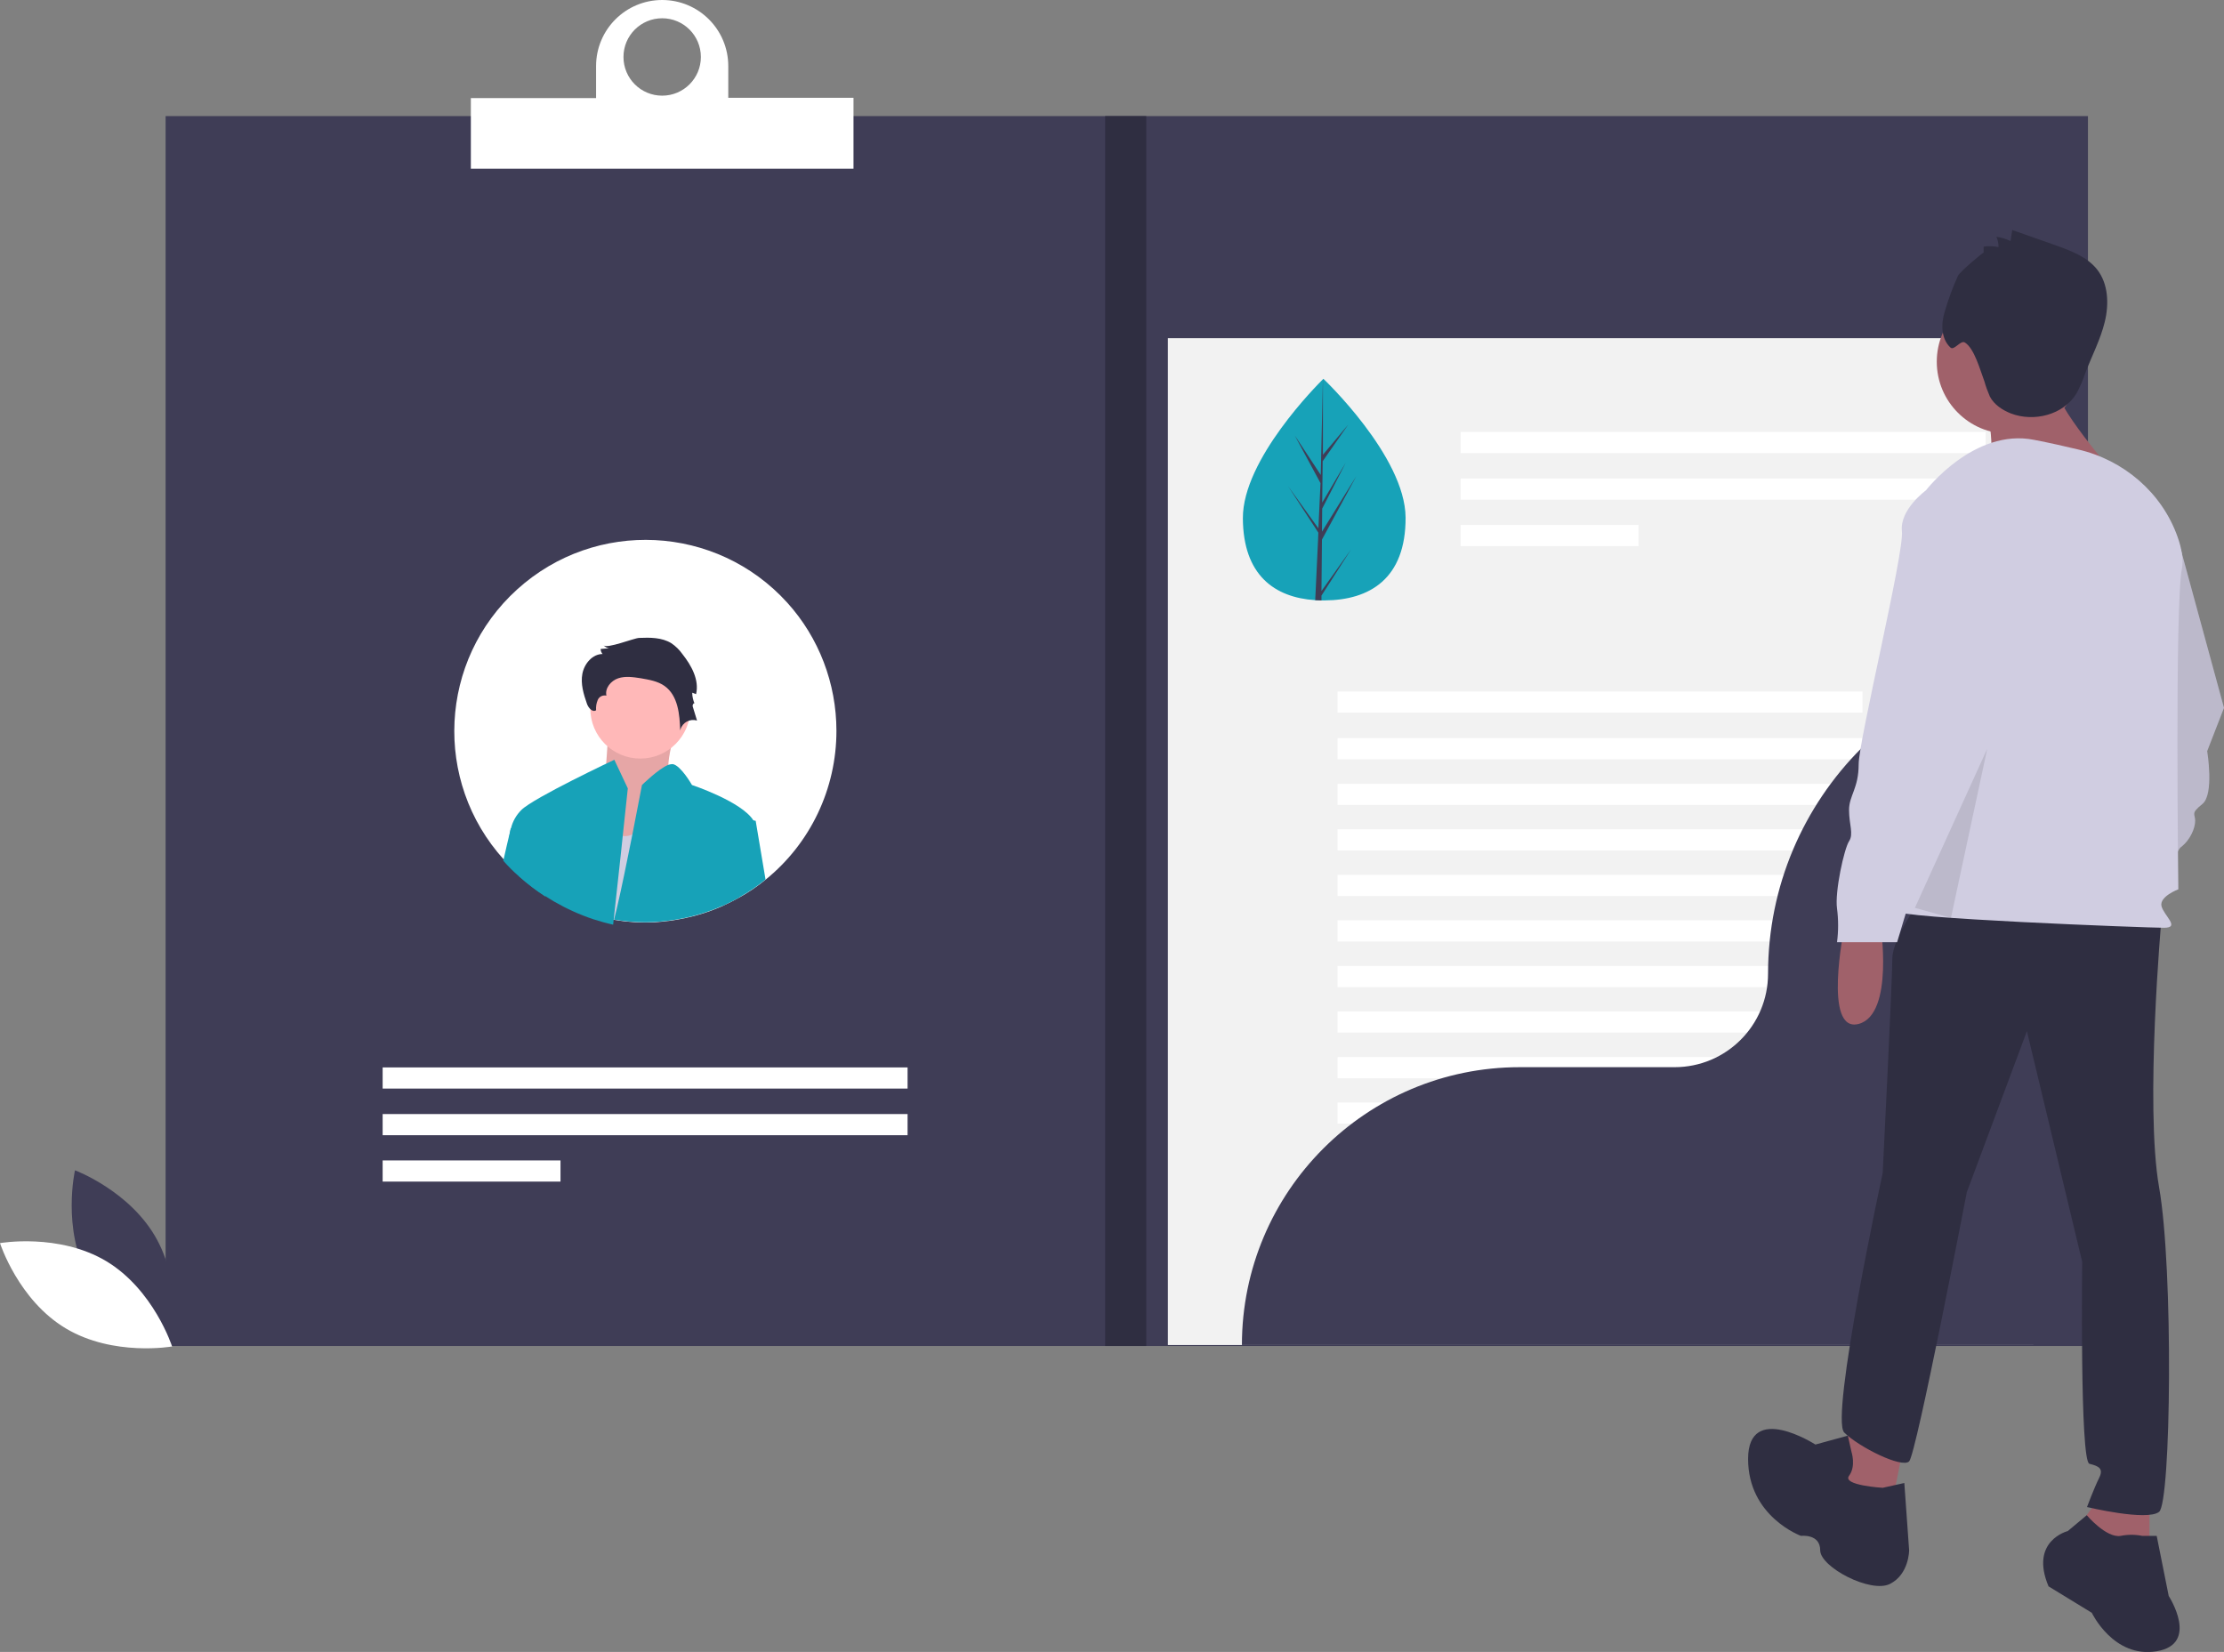 <?xml version="1.0" encoding="utf-8"?>
<!-- Generator: Adobe Illustrator 24.0.0, SVG Export Plug-In . SVG Version: 6.00 Build 0)  -->
<svg version="1.1" id="a0b12775-6e5f-4473-9cb3-a305020561f5"
	 xmlns="http://www.w3.org/2000/svg" xmlns:xlink="http://www.w3.org/1999/xlink" x="0px" y="0px" viewBox="0 0 925.3 687.3"
	 style="enable-background:new 0 0 925.3 687.3;" xml:space="preserve">
<rect x="0" y="0" width="925.3" height="687.3" fill="#808080" stroke="none"/>
<style type="text/css">
	.st0{fill:#3F3D56;}
	.st1{fill:#F2F2F2;}
	.st2{fill:#FFFFFF;}
	.st3{fill:#17A2B8;}
	.st4{fill:#2F2E41;}
	.st5{fill:#FFB8B8;}
	.st6{opacity:0.1;enable-background:new    ;}
	.st7{fill:#D0CDE1;}
	.st8{fill:#A0616A;}
</style>
<title>online_cv</title>
<rect x="68.9" y="48.3" class="st0" width="799.8" height="511.7"/>
<rect x="485.9" y="140.7" class="st1" width="360.1" height="418.9"/>
<path class="st0" d="M36.7,531.4c10.9,20.3,34.2,29,34.2,29s5.5-24.2-5.5-44.5c-10.9-20.3-34.2-29-34.2-29S25.7,511.1,36.7,531.4z"
	/>
<path class="st2" d="M44.2,524.7c19.8,11.9,27.4,35.5,27.4,35.5s-24.4,4.3-44.2-7.5S0,517.2,0,517.2S24.4,512.9,44.2,524.7z"/>
<rect x="607.7" y="179.7" class="st2" width="218.4" height="8.8"/>
<rect x="607.7" y="199.1" class="st2" width="218.4" height="8.8"/>
<rect x="607.7" y="218.4" class="st2" width="74" height="8.8"/>
<rect x="159.2" y="444.1" class="st2" width="218.4" height="8.8"/>
<rect x="159.2" y="463.5" class="st2" width="218.4" height="8.8"/>
<rect x="159.2" y="482.8" class="st2" width="74" height="8.8"/>
<rect x="556.5" y="287.7" class="st2" width="218.4" height="8.8"/>
<rect x="556.5" y="307.1" class="st2" width="218.4" height="8.8"/>
<rect x="556.5" y="326.1" class="st2" width="218.4" height="8.8"/>
<rect x="556.5" y="345" class="st2" width="218.4" height="8.8"/>
<rect x="556.5" y="364" class="st2" width="218.4" height="8.8"/>
<rect x="556.5" y="382.9" class="st2" width="218.4" height="8.8"/>
<rect x="556.5" y="401.9" class="st2" width="218.4" height="8.8"/>
<rect x="556.5" y="420.8" class="st2" width="218.4" height="8.8"/>
<rect x="556.5" y="439.8" class="st2" width="218.4" height="8.8"/>
<rect x="556.5" y="458.7" class="st2" width="218.4" height="8.8"/>
<rect x="556.5" y="477.7" class="st2" width="218.4" height="8.8"/>
<path class="st2" d="M348,304.1c0,24-10.8,46.8-29.5,61.9c-3.4,2.8-7.1,5.3-10.9,7.4c-2.3,1.3-4.7,2.5-7.1,3.6
	c-8.1,3.6-16.7,5.7-25.5,6.5c-2.2,0.2-4.3,0.3-6.5,0.3c-4.4,0-8.7-0.4-13-1.1c-1.5-0.2-3-0.5-4.5-0.9c-2.6-0.6-5.1-1.3-7.6-2.1
	c-10.3-3.4-19.8-9-27.9-16.2c-2.1-1.8-4.1-3.8-5.9-5.9c-29.5-32.6-27-82.9,5.6-112.4s82.9-27,112.4,5.6
	C340.7,265.3,348,284.3,348,304.1z"/>
<path class="st3" d="M584.8,215.3c0.1,25.5-15,34.4-33.7,34.5c-0.4,0-0.9,0-1.3,0c-0.9,0-1.7-0.1-2.6-0.1
	c-16.9-1.1-30-10.4-30.1-34.1c-0.1-24.5,31.1-55.6,33.4-57.9l0,0c0.1-0.1,0.1-0.1,0.1-0.1S584.6,189.8,584.8,215.3z"/>
<path class="st0" d="M549.8,245.9l12.3-17.3l-12.3,19.2l0,2c-0.9,0-1.7-0.1-2.6-0.1l1.2-25.5l0-0.2l0,0l0.1-2.4l-12.5-19.2
	l12.5,17.4l0,0.5l0.9-19.3l-10.7-19.8l10.8,16.4l0.9-39.9l0-0.1l0,0.1l0,31.5l10.5-12.5l-10.6,15.2l-0.2,17.2l9.8-16.6l-9.8,19.1
	l-0.1,9.6l14.3-23.1l-14.3,26.4L549.8,245.9z"/>
<path class="st0" d="M868.3,272.4c-73.3,0-132.7,59.4-132.7,132.7v0c0,21.5-17.4,38.9-38.9,38.9c0,0,0,0,0,0h-64.4
	c-63.9,0-115.6,51.8-115.6,115.6l0,0v0h351.6L868.3,272.4L868.3,272.4z"/>
<rect x="459.8" y="48.3" class="st4" width="17.1" height="511.7"/>
<path class="st2" d="M303,40.7V27.5C303,12.3,290.7,0,275.5,0c-15.2,0-27.5,12.3-27.5,27.5v13.3h-52.1v29.4h159.2V40.7H303z
	 M275.5,7.6c8.9,0,16.1,7.2,16.1,16.1s-7.2,16.1-16.1,16.1c-8.9,0-16.1-7.2-16.1-16.1v0C259.4,14.8,266.6,7.6,275.5,7.6L275.5,7.6
	L275.5,7.6z"/>
<path class="st5" d="M282.6,298.8c0,0-7.9,22.5-3,26s-16.4,31.8-16.4,31.8l-25.6-6.9l14-23.7c0,0,1.8-23.7,1.8-27.2
	S282.6,298.8,282.6,298.8z"/>
<path class="st6" d="M282.6,298.8c0,0-7.9,22.5-3,26s-16.4,31.8-16.4,31.8l-25.6-6.9l14-23.7c0,0,1.8-23.7,1.8-27.2
	S282.6,298.8,282.6,298.8z"/>
<circle class="st5" cx="266.4" cy="294.8" r="20.8"/>
<path class="st7" d="M250.9,381.7c-2.6-0.6-5.1-1.3-7.6-2.1l4-27.3l1.2-8.4l6.3,2.4c0.9,0.3,1.8,0.7,2.9,1.1
	c1.7,0.7,3.6,0.6,5.3-0.2c6.1-2.8,9.7-13.7,9.7-13.7s0.2,3.1,0.6,8.2c0.6,9.1,1.4,24.7,1.7,41.7c-2.2,0.2-4.3,0.3-6.5,0.3
	c-4.4,0-8.7-0.4-13-1.1C253.9,382.3,252.4,382,250.9,381.7z"/>
<path class="st3" d="M261.2,328l-1.9,17.8l-0.9,8.6l-3.3,30.3c-2.8-0.6-5.6-1.4-8.4-2.3c-11.3-3.8-21.8-9.9-30.7-17.8l-4.2-15
	c0-0.9,0.1-1.8,0.3-2.7c0,0,0,0,0,0c0.1-0.8,0.3-1.6,0.5-2.3c0,0,0,0,0,0c0.7-2.9,2.2-5.5,4.3-7.6c5.1-5.1,38.7-20.9,38.7-20.9
	l0.6,1.3L261.2,328z"/>
<path class="st4" d="M265.9,265.4c4.6-0.2,9.5-0.2,13.4,2.2c1.8,1.2,3.4,2.8,4.6,4.5c3.8,4.8,7.1,10.8,5.7,16.7l-1.6-0.6
	c0,1.6,0.4,3.2,1,4.6c-0.2-0.7-1,0.4-0.8,1.1l1.8,5.9c-2.9-0.9-6,0.7-6.9,3.7c-0.1,0.2-0.1,0.4-0.1,0.6c-0.2-6.9-0.9-14.7-6.5-18.7
	c-2.8-2-6.4-2.6-9.8-3.2c-3.2-0.5-6.5-1-9.5,0s-5.6,4.1-4.9,7.2c-1.5-0.3-3,0.4-3.6,1.8c-0.6,1.4-0.8,2.8-0.7,4.3
	c-1.5,1-3.2-1-3.8-2.7c-1.4-4-2.7-8.3-1.9-12.5s4.2-8.2,8.4-8.2c-0.5-0.6-0.8-1.3-0.8-2.1l3.5-0.3c-0.9-0.1-1.7-0.6-2.3-1.2
	C252.6,270,263.7,265.5,265.9,265.4z"/>
<path class="st3" d="M314.3,345c-0.5,4.3-3.6,16.6-6.7,28.3c-2.3,1.3-4.7,2.5-7.1,3.6c-8.1,3.6-16.7,5.7-25.5,6.5
	c-2.2,0.2-4.3,0.3-6.5,0.3c-4.4,0-8.7-0.4-13-1.1c1.6-6.2,3.8-16.5,5.8-26.5c0.6-3,1.2-6.1,1.8-8.9c2.2-11.4,4-20.6,4-20.6
	s6.9-6.8,11-8.4c0.6-0.2,1.2-0.3,1.8-0.3c3.4,0.6,8,8.7,8,8.7s20.8,6.9,25.6,14.8C314.1,342.4,314.4,343.7,314.3,345z"/>
<path class="st3" d="M228.2,344.5l-1.3,28.5c-3.9-2.5-7.5-5.3-11-8.4c-2.3-2-4.5-4.2-6.5-6.5c1.1-4.8,2-8.8,2.6-11.2c0,0,0,0,0,0
	c0.3-1.3,0.5-2.2,0.5-2.3c0,0,0,0,0,0H228.2z"/>
<path class="st3" d="M318.5,365.9c-3.4,2.8-7.1,5.3-10.9,7.4c-2.3,1.3-4.7,2.5-7.1,3.6l-2.3-13.4l2.3-25.4l12.9,3.2l1,0.2
	L318.5,365.9z"/>
<path class="st8" d="M865.3,410.5c0,0-9,44,6,40s9-42,9-42L865.3,410.5z"/>
<path class="st7" d="M907.3,228.5h-10c0,0-11,8-10,17s-18,87-18,97s-4,13-4,19s2,10,0,13s-6,21-5,28c0.6,4.6,0.6,9.4,0,14h25
	c0,0,18-61,22-64s6-8,6-11s-2-3,3-7s2-22,2-22l7-18L907.3,228.5z"/>
<path class="st6" d="M907.3,228.5h-10c0,0-11,8-10,17s-18,87-18,97s-4,13-4,19s2,10,0,13s-6,21-5,28c0.6,4.6,0.6,9.4,0,14h25
	c0,0,18-61,22-64s6-8,6-11s-2-3,3-7s2-22,2-22l7-18L907.3,228.5z"/>
<path class="st8" d="M767.3,386c0,0-9,44,6,40s9-42,9-42L767.3,386z"/>
<polygon class="st8" points="770.3,591 764.3,616 786.3,630 792.3,600 "/>
<polygon class="st8" points="874.3,622 863.3,637 876.3,652 894.3,652 894.3,622 "/>
<path class="st4" d="M897.3,639h-6c-3-0.6-6-0.6-9,0c-6,1-14.1-8.6-14.1-8.6l-7.9,6.6c0,0-16,4-8,23l18,11c0,0,9,19,27,16s5-23,5-23
	L897.3,639z"/>
<path class="st4" d="M770.3,604l-1.5-6.7l-13.5,3.7c0,0-28-18-28,6s22,32,22,32s8-1,8,6s21,18,29,14s8-14,8-14l-2-28l-9,2
	c0,0-17-1-14-5S770.3,604,770.3,604z"/>
<path class="st4" d="M799.3,374c0,0-12,16-12,25s-4,89-4,89s-22,102-16,108s24,15,27,12s24-112,24-112l25-67l23,96c0,0-1,83,3,84
	s6,2,4,6s-5,12-5,12s25,6,30,2s6-101,0-135s1-112,1-112L799.3,374z"/>
<circle class="st8" cx="835.8" cy="150.5" r="30"/>
<path class="st8" d="M826.8,169.5c0,0,4,21,0,27s54,2,54,2s-28-32-25-38S826.8,169.5,826.8,169.5z"/>
<path class="st7" d="M801.3,204c0,0,20-26,45-21c6.7,1.3,12.9,2.7,18.3,4c19,4.4,34.9,18,41.4,36.4c1.7,4.8,2.5,9.4,1.8,13.1
	c-3,15-1.5,133.5-1.5,133.5s-8,3-7,7s8,9,1,9s-113-4-111-7S801.3,204,801.3,204z"/>
<path class="st7" d="M811.3,204h-10c0,0-11,8-10,17s-18,87-18,97s-4,13-4,19s2,10,0,13s-6,21-5,28c0.6,4.6,0.6,9.4,0,14h25
	c0,0,18-61,22-64s6-8,6-11s-2-3,3-7s2-22,2-22l7-18L811.3,204z"/>
<polygon class="st6" points="796.7,377.7 826.8,311.5 811.7,381.9 "/>
<path class="st4" d="M825.3,105.1l0-2.5c2.1-0.3,4.2-0.2,6.2,0.2c0-1.5-0.3-3-0.9-4.3c2.1,0.3,4.1,0.9,5.9,1.8l0.7-4.6l17.9,6.3
	c6.4,2.3,13.2,4.8,17.4,10.1c4.7,6,5,14.4,3.2,21.8c-1.8,7.4-5.4,14.2-8.1,21.3c-1,3-2.3,6-3.8,8.7c-5.4,8.7-17.6,11.8-27.2,8.1
	c-3.5-1.4-6.9-3.6-8.7-7c-0.9-2.1-1.7-4.2-2.3-6.4c-1.7-4.4-4.1-13.6-8.1-16.1c-1.8-1.1-4.5,3.5-6,2.1c-3.9-3.6-4-9.8-2.4-14.9
	c1.5-5.1,3.3-10.1,5.5-14.9C815.5,112.9,825.3,104.8,825.3,105.1z"/>
</svg>
